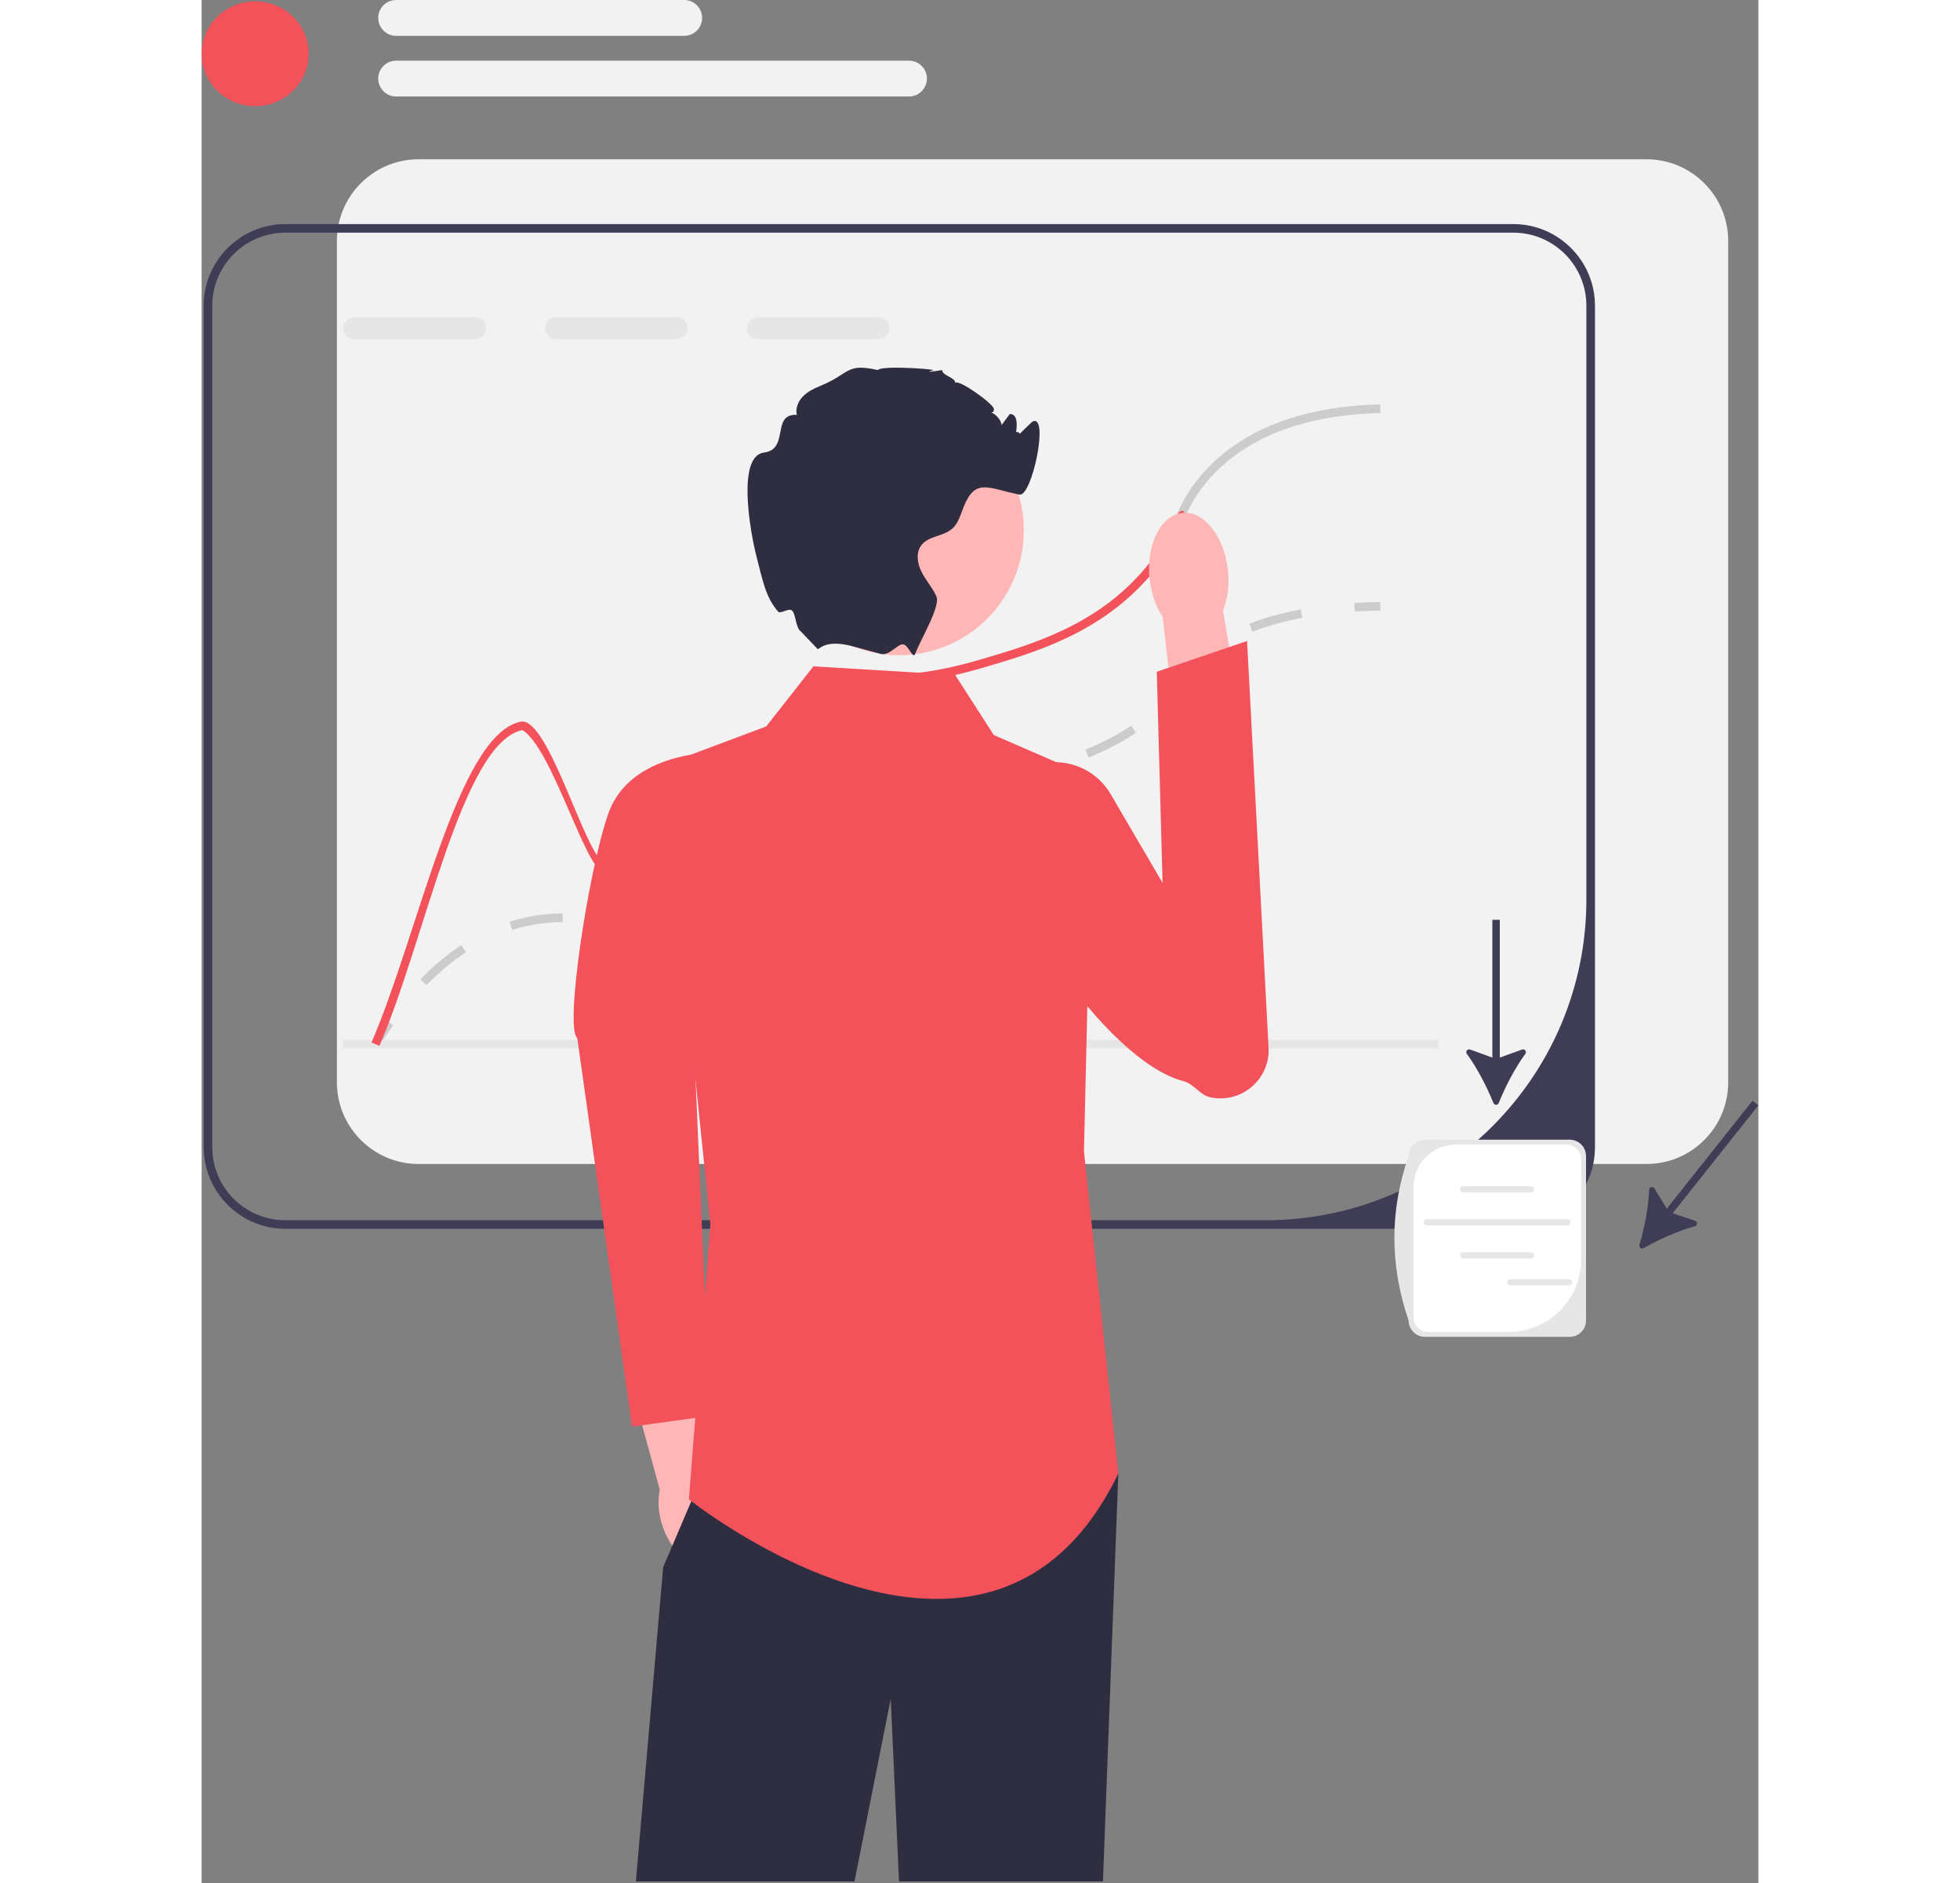 <svg width="486" height="467" viewBox="0 0 386 467" fill="none" xmlns="http://www.w3.org/2000/svg">
<rect x="0" y="0" width="386" height="467" fill="#808080" stroke="none"/>
<g clip-path="url(#clip0_285_168)">
<path d="M358.269 39.496H53.791C42.622 39.496 33.539 48.578 33.539 59.748V268.398C33.539 279.567 42.622 288.649 53.791 288.649H358.269C369.438 288.649 378.521 279.567 378.521 268.398V59.748C378.521 48.578 369.438 39.496 358.269 39.496Z" fill="#F2F2F2"/>
<path d="M325.236 55.568H20.758C9.589 55.568 0.506 64.65 0.506 75.819V284.469C0.506 295.639 9.589 304.721 20.758 304.721H325.236C336.405 304.721 345.488 295.639 345.488 284.469V75.819C345.488 64.65 336.405 55.568 325.236 55.568ZM343.358 223.058C343.358 266.983 307.75 302.591 263.825 302.591H20.758C10.749 302.591 2.636 294.478 2.636 284.469V75.819C2.636 65.811 10.749 57.697 20.758 57.697H325.236C335.245 57.697 343.358 65.811 343.358 75.819V223.058Z" fill="#3F3D56"/>
<path d="M43.997 259.504L42.196 258.369C43.367 256.507 44.576 254.703 45.787 253.005L47.52 254.243C46.332 255.906 45.148 257.676 43.997 259.504Z" fill="#CCCCCC"/>
<path d="M55.739 244.327L54.215 242.841C57.464 239.511 60.884 236.652 64.379 234.344L65.553 236.121C62.185 238.345 58.883 241.106 55.739 244.327ZM108.866 230.886C106.323 230.886 104.007 230.56 102.272 230.277L102.616 228.175C104.374 228.463 106.49 228.756 108.866 228.756C110.964 228.756 113.027 228.526 115.171 228.051L115.63 230.131C113.334 230.639 111.121 230.886 108.866 230.886ZM77.002 230.604L76.361 228.573C78.649 227.852 81.019 227.311 83.404 226.965C85.453 226.669 87.412 226.525 89.393 226.525H89.524V228.655H89.393C87.515 228.655 85.657 228.791 83.71 229.073C81.437 229.402 79.18 229.917 77.002 230.604ZM127.76 224.45L126.399 222.812C129.338 220.371 131.444 217.42 133.674 214.295L134.564 213.052L136.292 214.296L135.408 215.532C133.095 218.772 130.91 221.833 127.76 224.45ZM144.838 204.925L143.528 203.245C146.398 201.006 149.641 199.191 153.442 197.697C154.089 197.442 154.708 197.215 155.302 197.013L155.989 199.028C155.424 199.221 154.837 199.437 154.221 199.679C150.614 201.097 147.545 202.812 144.838 204.925ZM170.547 197.528C169.83 197.528 169.151 197.521 168.498 197.514L168.523 195.384C169.19 195.392 169.887 195.394 170.624 195.399C173.13 195.399 176.62 195.327 181.407 194.773L181.653 196.888C176.707 197.461 173.162 197.521 170.547 197.528ZM194.607 194.739L194.184 192.652C198.009 191.879 202.459 190.958 206.864 189.822L207.396 191.883C202.941 193.033 198.459 193.96 194.607 194.739ZM219.94 187.846L219.144 185.871C223.414 184.15 227.121 182.209 230.479 179.936L231.672 181.699C228.189 184.057 224.351 186.068 219.94 187.846ZM241.456 172.63L239.728 171.385C240.323 170.561 240.836 169.756 241.333 168.979C242.799 166.683 244.315 164.308 247.926 161.394L248.179 161.192L249.498 162.863L249.264 163.05C245.923 165.747 244.565 167.874 243.127 170.125C242.615 170.927 242.085 171.757 241.456 172.63ZM260.56 156.659L259.783 154.676C263.579 153.188 267.865 151.99 272.524 151.116L272.917 153.21C268.389 154.059 264.232 155.22 260.56 156.659Z" fill="#CCCCCC"/>
<path d="M285.933 151.646L285.8 149.521C287.87 149.391 290.033 149.306 292.231 149.266L292.269 151.396C290.103 151.434 287.971 151.519 285.933 151.646Z" fill="#CCCCCC"/>
<path d="M67.744 78.642H37.866C36.365 78.642 35.141 79.867 35.141 81.368C35.141 82.88 36.365 84.104 37.866 84.104H67.744C69.245 84.104 70.469 82.88 70.469 81.368C70.469 79.867 69.245 78.642 67.744 78.642Z" fill="#E6E6E6"/>
<path d="M117.787 78.642H87.91C86.409 78.642 85.184 79.867 85.184 81.368C85.184 82.88 86.409 84.104 87.91 84.104H117.787C119.289 84.104 120.513 82.88 120.513 81.368C120.513 79.867 119.289 78.642 117.787 78.642Z" fill="#E6E6E6"/>
<path d="M167.831 78.642H137.954C136.452 78.642 135.228 79.867 135.228 81.368C135.228 82.88 136.452 84.104 137.954 84.104H167.831C169.332 84.104 170.557 82.88 170.557 81.368C170.557 79.867 169.332 78.642 167.831 78.642Z" fill="#E6E6E6"/>
<path d="M306.624 257.872H35.111V260.001H306.624V257.872Z" fill="#E6E6E6"/>
<path d="M292.282 102.417C272.956 102.917 258.54 108.603 249.404 119.293C246.029 123.254 244.655 126.374 243.207 129.675C241.77 132.933 240.3 136.287 236.882 140.663V137.043C239.001 133.934 240.14 131.336 241.258 128.812C242.77 125.362 244.208 122.104 247.785 117.92C257.326 106.74 272.275 100.809 292.218 100.287L292.282 102.417Z" fill="#CCCCCC"/>
<path d="M243.207 129.675C241.77 132.933 240.3 136.287 236.882 140.663C236.478 141.185 236.041 141.728 235.573 142.292C223.243 156.954 206.771 161.767 193.525 165.642C192.695 165.887 191.886 166.111 191.098 166.324C179.321 169.518 172.869 169.401 168.067 169.326C163.244 169.241 160.06 169.188 154.364 172.446C143.918 178.398 139.638 187.108 135.496 195.53C131.226 204.197 127.202 212.385 116.937 216.229C109.814 218.891 104.81 217.571 99.518 216.186C94.971 214.983 86.777 185.368 79.522 181.049C64.541 184.19 55.437 233.148 44.076 259.362L42.117 258.51C53.776 231.636 63.38 182.263 79.075 178.962C86.07 177.493 95.28 212.864 100.061 214.121C105.023 215.43 109.697 216.655 116.192 214.227C125.668 210.692 129.331 203.228 133.579 194.593C137.668 186.288 142.3 176.876 153.299 170.593C159.506 167.048 163.116 167.112 168.099 167.197C172.848 167.282 179.258 167.389 191.098 164.12C191.694 163.949 192.301 163.779 192.929 163.598C205.898 159.807 222.029 155.091 233.933 140.929C235.104 139.534 236.073 138.246 236.882 137.043C239.001 133.934 240.14 131.336 241.258 128.812C242.77 125.363 244.655 126.374 243.207 129.675Z" fill="#F3525A"/>
<path d="M129.662 373.27C128.819 370.335 127.375 367.832 125.657 366.046L119.414 337.585L105.805 340.919L113.603 369.431C113.09 371.843 113.193 374.723 114.036 377.658C115.961 384.363 121.02 388.816 125.335 387.604C129.65 386.393 131.587 379.975 129.662 373.27Z" fill="#FFB6B6"/>
<path d="M127.779 186.574C127.779 186.574 106.288 186.134 100.823 201.785C95.849 216.03 89.952 255.167 93.14 257.429L106.708 353.774L126.055 351.115L121.09 235.516L127.779 186.574Z" fill="#F3525A"/>
<path d="M227.3 365.412L223.488 466.564H172.912L170.867 421.237L161.881 466.564H107.674L114.435 388.645L121.42 372.258L126.148 361.153L227.3 365.412Z" fill="#2F2E41"/>
<path d="M186.839 167.367L151.702 165.238L139.989 180.144L114.435 189.727L126.148 303.656L120.824 371.801C120.824 371.801 195.357 431.427 227.3 365.412L218.781 285.555L220.911 192.921L196.422 182.274L186.839 167.367Z" fill="#F3525A"/>
<path d="M254.483 141.452C254.864 145.144 254.38 148.615 253.265 151.399L259.118 186.335L242.413 188.634L238.274 152.947C236.614 150.45 235.43 147.151 235.049 143.459C234.178 135.026 237.823 127.741 243.189 127.186C248.556 126.632 253.612 133.019 254.483 141.452Z" fill="#FFB6B6"/>
<path d="M225.385 196.921C219.626 187.078 205.34 186.15 198.942 195.59C197.193 198.171 197.68 201.072 197.263 204.557C195.49 219.354 223.844 263.077 243.463 268.111C246.037 268.771 247.504 271.548 250.102 272.107C257.8 273.761 264.967 267.651 264.552 259.789L259.222 158.948L236.834 166.584L238.267 218.939L225.385 196.921Z" fill="#F3525A"/>
<path d="M172.917 162.482C190.01 162.482 203.867 148.625 203.867 131.532C203.867 114.439 190.01 100.582 172.917 100.582C155.823 100.582 141.966 114.439 141.966 131.532C141.966 148.625 155.823 162.482 172.917 162.482Z" fill="#FFB6B6"/>
<path d="M201.745 108.805C201.479 108.869 205.819 104.639 206.004 104.546C210.263 102.417 205.887 123.233 202.81 122.647C195.24 121.21 191.971 118.356 189.032 125.479C188.212 127.46 187.701 129.696 186.104 131.112C183.911 133.039 180.269 132.879 178.48 135.179C177.043 137.032 177.458 139.758 178.523 141.845C179.588 143.942 181.206 145.72 182.175 147.861C183.261 150.267 178.629 157.923 176.862 162.224V162.235L176.851 162.26C176.382 163.388 175.266 160.138 174.087 159.814C172.677 159.425 170.6 162.755 168.355 162.15C168.344 162.15 168.333 162.139 168.323 162.139C166.182 161.543 163.797 160.904 161.434 160.265H161.423C154.768 158.455 153.086 161.053 152.766 160.978L148.635 156.656C147.217 155.623 147.378 152.291 146.378 151.396C145.56 150.664 143.522 152.355 142.921 151.651C139.976 148.202 139.298 144.751 137.562 137.937C135.975 131.708 132.685 113.064 139.446 112.223C145.824 111.425 141.161 102.545 147.581 102.875C147.198 101.256 147.911 99.521 149.072 98.328C150.222 97.125 151.755 96.379 153.299 95.741C160.912 92.632 159.645 89.959 167.673 91.769C168.472 90.651 180.067 91.397 181.515 91.769C181.621 91.79 177.927 92.674 183.644 91.769C183.431 93.079 187.052 93.654 186.839 94.963C187.637 93.888 196.219 100.064 196.422 101.352C196.688 102.96 194.26 102.14 195.879 102.385C196.837 102.534 198.477 104.482 198.317 105.451C199.009 104.514 199.701 103.588 200.404 102.651C200.531 102.662 200.649 102.683 200.776 102.704C204.013 103.322 200.302 113.903 200.436 110.605C200.681 104.546 204.972 108.092 201.745 108.805Z" fill="#2F2E41"/>
<path d="M320.317 273.536C320.555 274.123 321.378 274.123 321.616 273.535C323.279 269.437 325.646 264.847 328.221 261.339C328.633 260.777 328.065 260.027 327.409 260.264L321.891 262.26V228.096H320.043V262.261L314.522 260.264C313.867 260.027 313.299 260.777 313.711 261.339C316.286 264.847 318.653 269.437 320.317 273.536Z" fill="#3F3D56"/>
<path d="M356.508 308.712C356.33 309.321 356.974 309.832 357.526 309.521C361.377 307.345 366.086 305.223 370.283 304.077C370.955 303.893 370.977 302.952 370.317 302.73L364.753 300.862L386 274.108L384.553 272.959L363.306 299.713L360.225 294.715C359.859 294.122 358.947 294.357 358.921 295.053C358.756 299.401 357.755 304.468 356.508 308.712Z" fill="#3F3D56"/>
<path d="M339.224 331.511H303.319C301.09 331.511 299.276 329.698 299.276 327.468C294.529 313.593 294.623 299.997 299.276 286.664C299.276 284.434 301.09 282.621 303.319 282.621H339.224C341.453 282.621 343.267 284.434 343.267 286.664V327.468C343.267 329.698 341.453 331.511 339.224 331.511Z" fill="#E6E6E6"/>
<path d="M311.012 283.825C305.196 283.825 300.481 288.54 300.481 294.357V326.603C300.481 328.648 302.139 330.307 304.185 330.307H324.04C333.994 330.307 342.062 322.238 342.062 312.285V287.529C342.062 285.484 340.404 283.825 338.358 283.825H311.012Z" fill="white"/>
<path d="M329.633 295.684H312.823C312.399 295.684 312.054 295.339 312.054 294.915C312.054 294.491 312.399 294.146 312.823 294.146H329.633C330.057 294.146 330.402 294.491 330.402 294.915C330.402 295.339 330.057 295.684 329.633 295.684Z" fill="#E6E6E6"/>
<path d="M329.633 312.073H312.823C312.399 312.073 312.054 311.728 312.054 311.304C312.054 310.88 312.399 310.536 312.823 310.536H329.633C330.057 310.536 330.402 310.88 330.402 311.304C330.402 311.728 330.057 312.073 329.633 312.073Z" fill="#E6E6E6"/>
<path d="M338.654 303.884H303.802C303.379 303.884 303.034 303.539 303.034 303.115C303.034 302.691 303.379 302.346 303.802 302.346H338.654C339.078 302.346 339.422 302.691 339.422 303.115C339.422 303.539 339.078 303.884 338.654 303.884Z" fill="#E6E6E6"/>
<path d="M339.065 318.737H324.523C324.099 318.737 323.754 318.392 323.754 317.968C323.754 317.544 324.099 317.2 324.523 317.2H339.065C339.489 317.2 339.834 317.544 339.834 317.968C339.834 318.392 339.489 318.737 339.065 318.737Z" fill="#E6E6E6"/>
<path d="M13.27 26.323C20.599 26.323 26.541 20.507 26.541 13.333C26.541 6.158 20.599 0.342 13.27 0.342C5.941 0.342 0 6.158 0 13.333C0 20.507 5.941 26.323 13.27 26.323Z" fill="#F3525A"/>
<path d="M119.653 8.888H48.224C45.774 8.888 43.78 6.895 43.78 4.444C43.78 1.994 45.774 0 48.224 0H119.653C122.104 0 124.098 1.994 124.098 4.444C124.098 6.895 122.104 8.888 119.653 8.888Z" fill="#F2F2F2"/>
<path d="M175.397 23.93H48.224C45.774 23.93 43.78 21.937 43.78 19.486C43.78 17.036 45.774 15.042 48.224 15.042H175.397C177.847 15.042 179.841 17.036 179.841 19.486C179.841 21.937 177.847 23.93 175.397 23.93Z" fill="#F2F2F2"/>
</g>
<defs>
<clipPath id="clip0_285_168">
<rect width="386" height="466.564" fill="white"/>
</clipPath>
</defs>
</svg>
